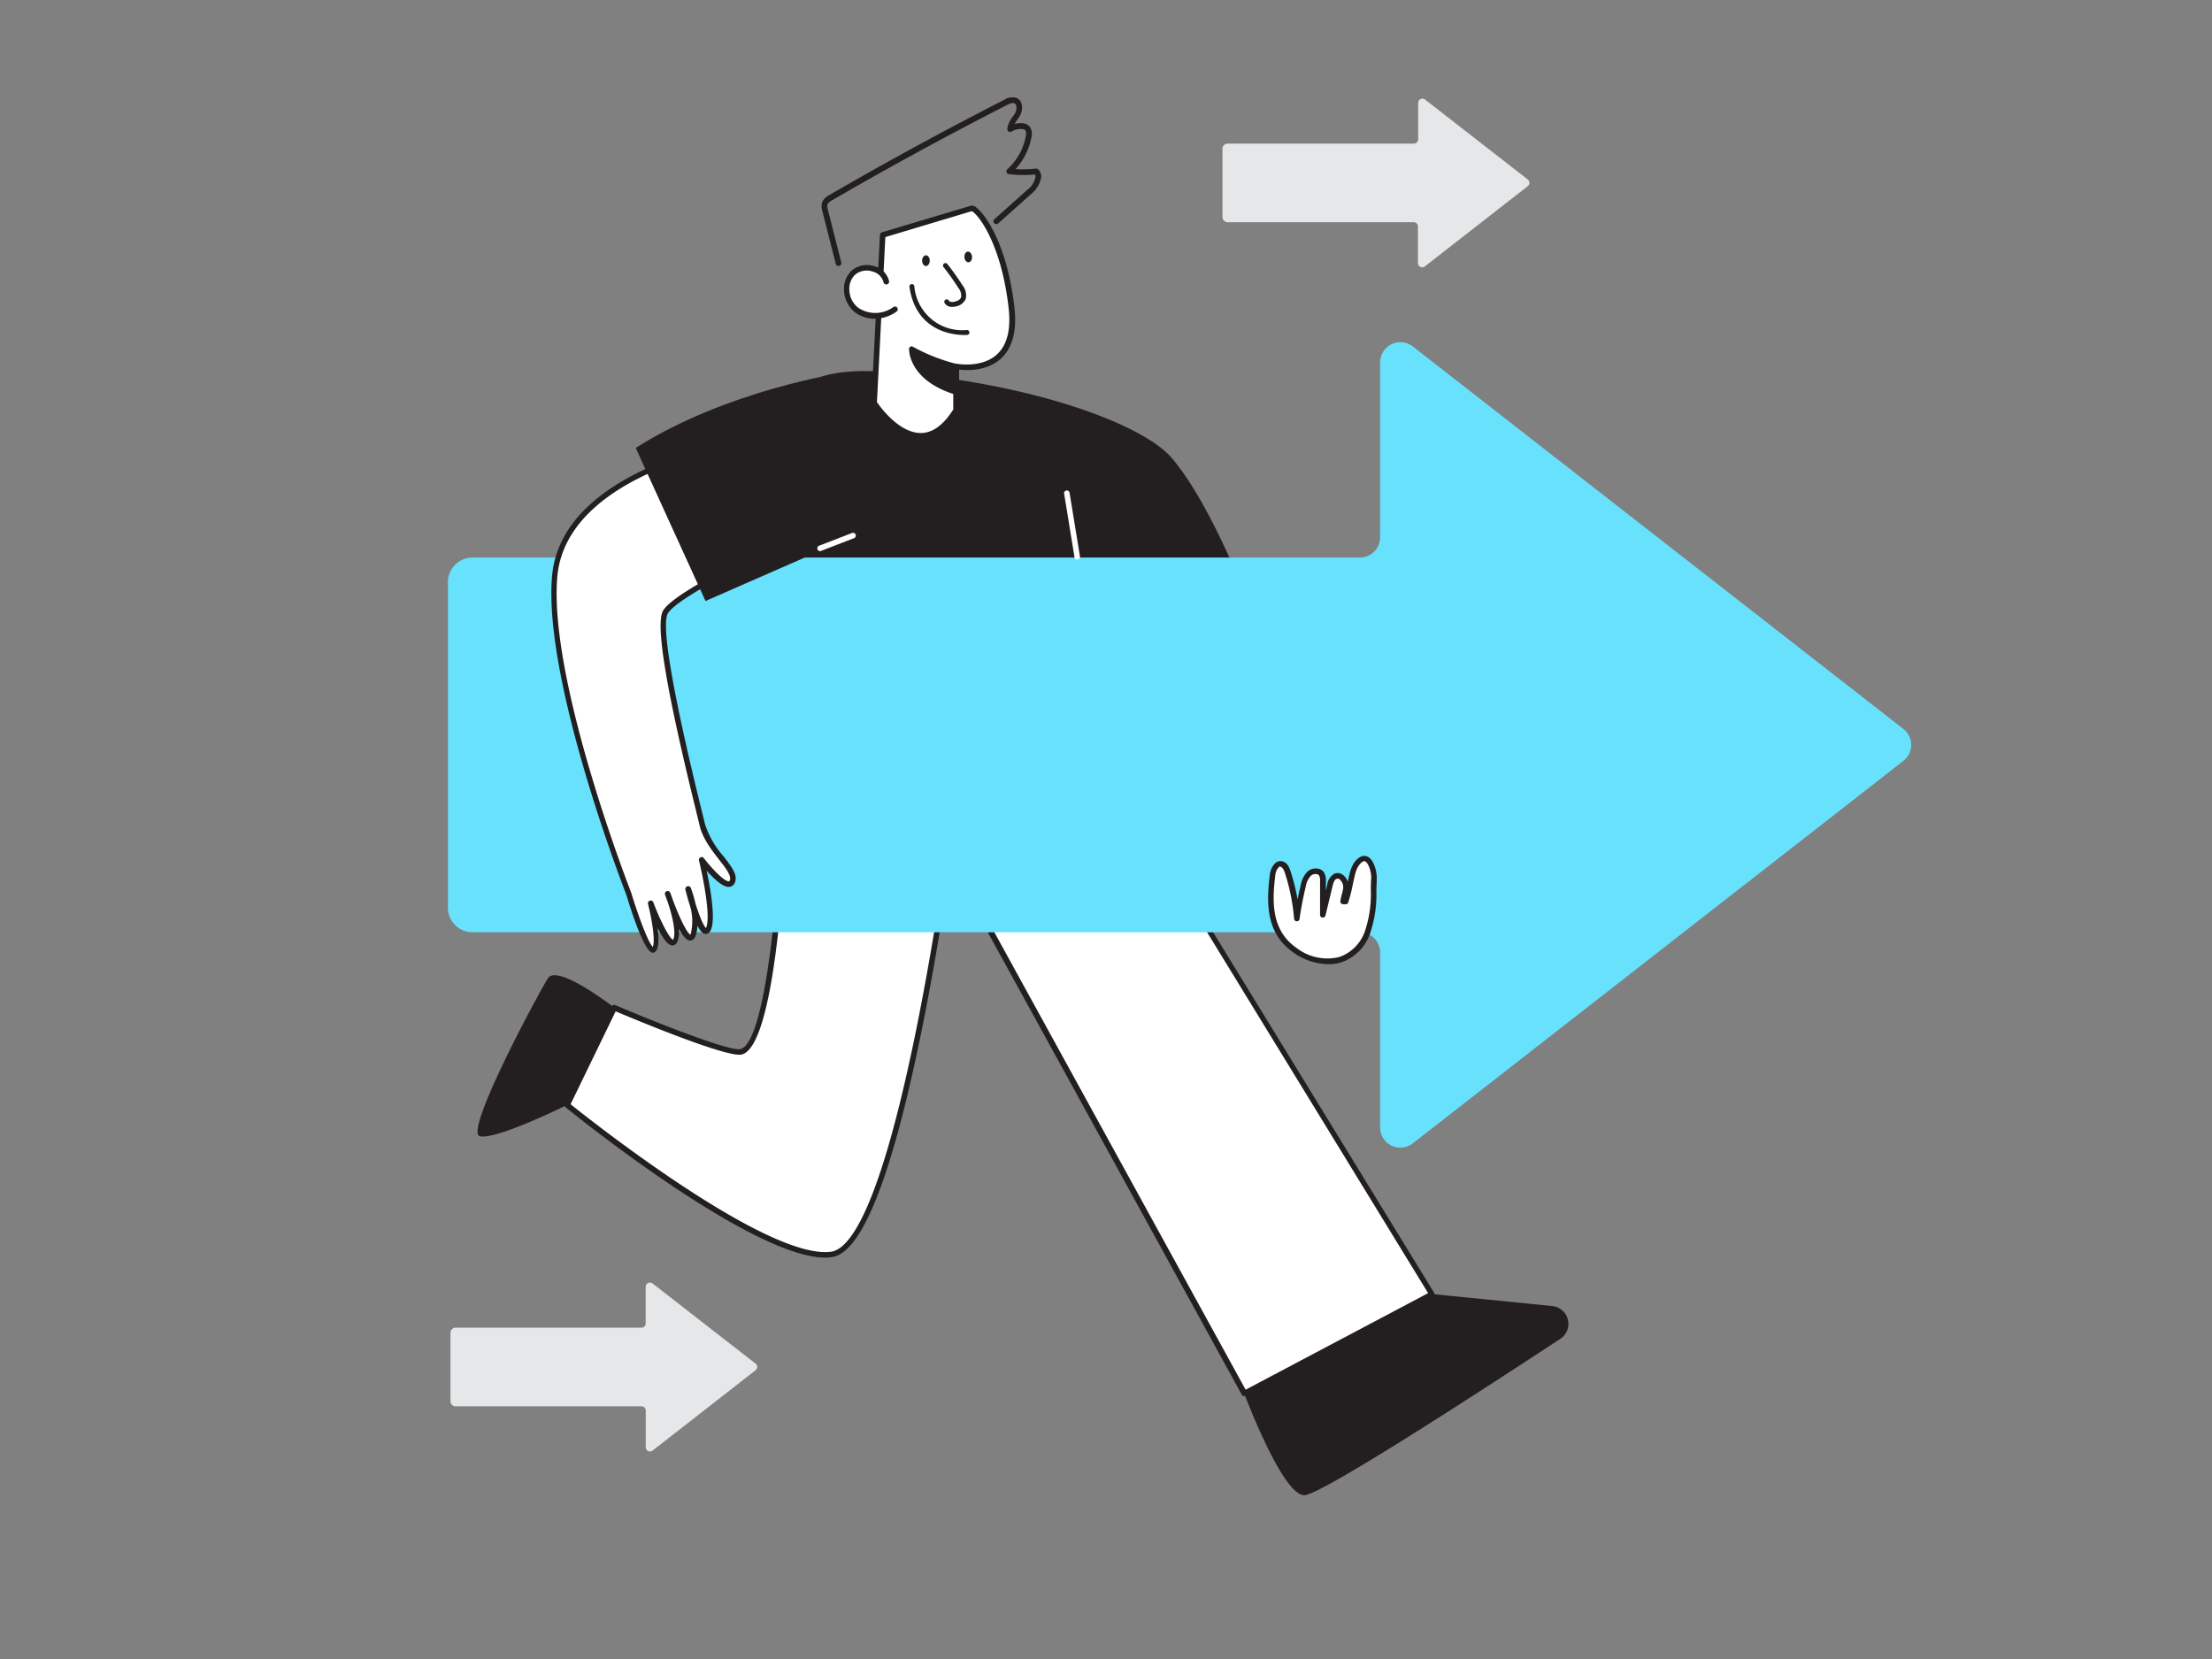<svg xmlns="http://www.w3.org/2000/svg" viewBox="0 0 400 300"><rect x="0" y="0" width="400" height="300" fill="#808080" stroke="none"/><g id="_007" data-name="007"><path d="M172.54,147.55s-9.74,77.52-22.15,79.29-47.83-27-47.83-27l8.52-17.61s20.27,8.64,22.92,8c6.68-1.66,8-47.83,8-47.83Z" fill="#fff"/><path d="M149.24,227.42c-13.35,0-45.59-26.07-47-27.21a.49.49,0,0,1-.13-.61L110.63,182a.51.51,0,0,1,.65-.24c7.77,3.32,20.78,8.41,22.6,7.95,4.63-1.16,7.08-29,7.6-47.37a.49.49,0,0,1,.18-.37.52.52,0,0,1,.4-.11l30.57,5.21a.5.5,0,0,1,.41.55c0,.2-2.49,19.63-6.43,39-5.34,26.24-10.77,39.94-16.15,40.7A7.86,7.86,0,0,1,149.24,227.42Zm-46.06-27.74c3.5,2.81,35.71,28.3,47.14,26.66,3.38-.48,8.78-7.8,15.31-39.91,3.59-17.67,6-35.37,6.35-38.47l-29.52-5c-.21,6.84-1.71,46.07-8.33,47.73-2.6.64-19.33-6.34-22.8-7.81Z" fill="#231f20"/><polygon points="173.21 157.63 225.03 251.97 258.92 234.04 208.42 151.65 173.21 157.63" fill="#fff"/><path d="M225,252.48a.51.51,0,0,1-.44-.26l-51.82-94.35a.5.5,0,0,1,0-.46.49.49,0,0,1,.36-.28l35.22-6a.51.51,0,0,1,.51.24l50.49,82.38a.48.48,0,0,1,.06.4.55.55,0,0,1-.25.31l-33.89,17.94A.46.46,0,0,1,225,252.48ZM174,158l51.25,93.3,33-17.46-50-81.64Z" fill="#231f20"/><path d="M211.73,82.64c-4.65-5.31-21.88-12.42-46.56-15-17.71-1.82-25.78-.18-29.5,22.18-4,23.71,10.15,62.07,10.15,62.07l90.84-11.58S224,96.68,211.73,82.64Z" fill="#231f20"/><path d="M172.92,74.2V66.26s11.47,2.31,10-10.62-6.4-18.21-7.25-18l-16,4.8-1.55,30.37S166,85.28,172.92,74.2Z" fill="#fff"/><path d="M166.51,79.3c-4.84,0-8.7-5.92-8.86-6.17a.61.61,0,0,1-.08-.3l1.55-30.37a.5.5,0,0,1,.36-.45l16.05-4.8a1.06,1.06,0,0,1,.91.23c1.38.91,5.62,6.2,7,18.14.48,4.22-.34,7.33-2.43,9.25-2.53,2.33-6.15,2.17-7.57,2V74.2a.59.59,0,0,1-.07.26c-2,3.19-4.27,4.82-6.8,4.84Zm-7.93-6.58c.58.85,4,5.58,7.93,5.58h0c2.13,0,4.1-1.45,5.87-4.25V66.26a.53.53,0,0,1,.18-.39.53.53,0,0,1,.42-.1s4.53.87,7.3-1.68c1.84-1.69,2.55-4.51,2.11-8.39-1.36-12-5.74-17.19-6.68-17.51L160.1,42.87Zm14.34,1.48h0Zm2.79-36Z" fill="#231f20"/><path d="M160.29,51c-.55-2.45-4.2-3.31-6-1.56s-1.4,5.07.57,6.63a6,6,0,0,0,7-.06" fill="#fff"/><path d="M158.21,57.64a5.84,5.84,0,0,1-3.67-1.22,5.29,5.29,0,0,1-1.91-3.85A4.57,4.57,0,0,1,153.94,49a4.25,4.25,0,0,1,4.16-.86,3.68,3.68,0,0,1,2.67,2.68.5.5,0,1,1-1,.21,2.72,2.72,0,0,0-2-1.93,3.25,3.25,0,0,0-3.18.62,3.51,3.51,0,0,0-1,2.76,4.26,4.26,0,0,0,1.53,3.12,5.53,5.53,0,0,0,6.43-.08.52.52,0,0,1,.7.12.51.51,0,0,1-.12.7A6.91,6.91,0,0,1,158.21,57.64Z" fill="#231f20"/><path d="M170.94,48a45,45,0,0,1,2.74,3.86,2.47,2.47,0,0,1,.54,2.08A2,2,0,0,1,172.7,55a1.34,1.34,0,0,1-1.49-.39" fill="#fff"/><path d="M172.2,55.49a1.48,1.48,0,0,1-1.37-.67.44.44,0,1,1,.76-.44c.15.25.61.27,1,.18s1-.27,1.21-.81a2.15,2.15,0,0,0-.5-1.68,42.64,42.64,0,0,0-2.72-3.82.45.45,0,0,1,.7-.55,46.41,46.41,0,0,1,2.77,3.89,2.87,2.87,0,0,1,.58,2.47,2.43,2.43,0,0,1-1.85,1.37A2.88,2.88,0,0,1,172.2,55.49Z" fill="#231f20"/><ellipse cx="167.44" cy="47.13" rx="0.69" ry="0.97" transform="translate(-0.05 0.18) rotate(-0.06)" fill="#231f20"/><ellipse cx="175.09" cy="46.45" rx="0.69" ry="0.97" transform="translate(-3.43 15.7) rotate(-5.08)" fill="#231f20"/><path d="M172.92,66.26a33.4,33.4,0,0,1-8.09-3.2s-.16,5.31,8,7.84Z" fill="#231f20"/><path d="M172.82,71.34l-.13,0c-8.37-2.6-8.31-8-8.3-8.27a.44.44,0,0,1,.23-.38.46.46,0,0,1,.44,0,33,33,0,0,0,8,3.14.43.43,0,0,1,.33.44l-.1,4.64a.45.45,0,0,1-.19.35A.44.44,0,0,1,172.82,71.34Zm-7.46-7.45c.31,1.47,1.61,4.55,7,6.41l.08-3.7A35.17,35.17,0,0,1,165.36,63.89Z" fill="#231f20"/><path d="M344.2,131.82,255.48,62.65a3.66,3.66,0,0,0-5.91,2.88V97.16a3.66,3.66,0,0,1-3.66,3.66H85.45A4.45,4.45,0,0,0,81,105.27v58.87a4.45,4.45,0,0,0,4.45,4.45H245.91a3.66,3.66,0,0,1,3.66,3.66v31.63a3.66,3.66,0,0,0,5.91,2.88l88.72-69.17A3.66,3.66,0,0,0,344.2,131.82Z" fill="#68e1fd"/><path d="M136.64,246.59,118,232.09a.77.77,0,0,0-1.24.6v6.64a.76.76,0,0,1-.77.76H82.39a.93.93,0,0,0-.93.94v12.34a.92.92,0,0,0,.93.93H116a.77.77,0,0,1,.77.77v6.63a.77.77,0,0,0,1.24.61l18.6-14.51A.76.76,0,0,0,136.64,246.59Z" fill="#e6e7e8"/><path d="M276.29,32.47,257.69,18a.77.77,0,0,0-1.24.61V25.2a.78.78,0,0,1-.77.77H222a.93.93,0,0,0-.94.93V39.25a.94.94,0,0,0,.94.93h33.64a.77.77,0,0,1,.77.77v6.63a.77.77,0,0,0,1.24.6l18.6-14.5A.77.77,0,0,0,276.29,32.47Z" fill="#e6e7e8"/><path d="M132.69,80.31s-30.79,4.83-32.38,24,13.41,57.3,13.41,57.3,3.41,11.28,4.61,10.09-.62-8.38-.62-8.38,3.31,8.82,4.46,6.79-1.35-8.51-1.35-8.51,3.55,10.29,4.63,7.43-.94-8.29-.94-8.29,2.54,9.72,3.71,7.17S127,155.44,127,155.44s4.59,6.07,5.54,3.93-4.31-5.64-5.44-10.29-8.89-35-6.63-38.5,19.31-11.32,19.31-11.32" fill="#fff"/><path d="M118.13,172.28a.62.62,0,0,1-.19,0c-1.49-.38-3.78-7.47-4.69-10.51-.14-.34-15-38.42-13.43-57.48,1.59-19.34,32.48-24.41,32.79-24.46a.51.51,0,0,1,.57.42.49.49,0,0,1-.41.57c-.31,0-30.43,5-32,23.55-1.55,18.83,13.23,56.7,13.38,57.08,1.29,4.25,3.07,9,3.89,9.77.46-.92-.06-4.62-.86-7.76a.51.51,0,0,1,.34-.6.52.52,0,0,1,.62.3c1.33,3.55,3,6.65,3.58,6.78.61-1.16-.15-4.43-1-6.88-.17-.45-.32-.88-.46-1.28a.5.5,0,0,1,.31-.63.5.5,0,0,1,.63.29c.06.15.23.58.43,1.18,1.22,3.32,2.59,6.07,3.2,6.41l.08-.16a9.81,9.81,0,0,0-.11-5c-.34-1-.63-2.09-.85-2.95a.5.5,0,0,1,1-.3,24.21,24.21,0,0,1,.84,2.87c.69,2.14,1.44,4,1.9,4.35a.36.36,0,0,0,0-.09c.9-2-.63-9.43-1.29-12.14a.5.5,0,0,1,.27-.57.48.48,0,0,1,.61.15c1.55,2,3.68,4.18,4.49,4.18h.05s.08,0,.15-.16c.35-.81-.7-2.17-1.93-3.75s-3-3.81-3.53-6.21l-.39-1.6c-5.71-23.1-7.68-34.95-6.18-37.29,2.32-3.62,18.82-11.19,19.52-11.51a.5.5,0,0,1,.66.25.49.49,0,0,1-.24.66c-5.85,2.67-17.37,8.44-19.1,11.14-.89,1.4-.53,8.87,6.31,36.51l.39,1.6a16.39,16.39,0,0,0,3.35,5.83c1.48,1.91,2.65,3.42,2.05,4.78a1.19,1.19,0,0,1-1,.75c-1.14.12-2.84-1.5-4.09-2.92.66,3.13,1.66,8.75.75,10.72-.3.67-.74.74-1,.72-.48-.05-1-.64-1.43-1.52a5.87,5.87,0,0,1-.34,1.88c-.26.69-.66.81-1,.83-.62,0-1.32-.87-2-2.1a4.51,4.51,0,0,1-.34,2.43.93.93,0,0,1-.92.55c-.8-.06-1.74-1.47-2.58-3.11.23,1.83.24,3.61-.42,4.25A.76.76,0,0,1,118.13,172.28Zm.07-1h0Z" fill="#231f20"/><path d="M151.63,48.09a.51.51,0,0,1-.5-.38l-2.41-9.49a2.78,2.78,0,0,1-.05-1.63A2.77,2.77,0,0,1,150,35.25c10.33-6,21-11.78,31.61-17.21a2.68,2.68,0,0,1,2.23-.33,1.62,1.62,0,0,1,.88,1,3,3,0,0,1-.33,2.29,7.92,7.92,0,0,1-.47.71c-.17.25-.33.49-.46.73a3.3,3.3,0,0,1,2-.05,1.65,1.65,0,0,1,1,1,2.5,2.5,0,0,1,.06,1.43,11.84,11.84,0,0,1-2.87,5.75,20.58,20.58,0,0,0,3.68-.09.53.53,0,0,1,.43.16,1.87,1.87,0,0,1,.52,1.39,4.91,4.91,0,0,1-1.75,3l-6,5.35a.51.51,0,0,1-.73,0,.52.52,0,0,1,0-.73l6-5.34A3.84,3.84,0,0,0,187.25,32a.75.75,0,0,0-.1-.45,21.81,21.81,0,0,1-4.71-.05.53.53,0,0,1-.43-.36.53.53,0,0,1,.15-.54,10.62,10.62,0,0,0,3.34-6,1.57,1.57,0,0,0,0-.86.6.6,0,0,0-.37-.36,3.24,3.24,0,0,0-2.22.41.51.51,0,0,1-.52,0,.55.55,0,0,1-.24-.46,4.25,4.25,0,0,1,.94-2.16c.15-.22.3-.43.43-.65a2,2,0,0,0,.24-1.45.59.59,0,0,0-.32-.38c-.37-.16-.88.07-1.34.3-10.63,5.42-21.25,11.2-31.56,17.19-.41.23-.79.47-.9.79a1.9,1.9,0,0,0,.08,1l2.41,9.48a.51.51,0,0,1-.37.63Z" fill="#231f20"/><path d="M230.12,158.21c.13-1,.66-2.19,1.61-2,.64.12,1,.82,1.16,1.43a36.77,36.77,0,0,1,1.68,8.37c.28-1.94.65-3.87,1.11-5.77a4.31,4.31,0,0,1,1.08-2.27A1.55,1.55,0,0,1,239,158a2.32,2.32,0,0,1,.25,1.28l0,6.09,1.28-5.31a2.2,2.2,0,0,1,1-1.65c1.08-.46,2,1,1.91,2.19-.1.8-.41,1.57-.51,2.36l.45.06c.54-1.58.79-3.32,1.21-4.95a5.4,5.4,0,0,1,.71-1.78c2.09-2.94,3.29.94,3.21,2.58-.16,3.27.08,6.55-1.17,9.67-2.39,6-8.3,6.68-13.21,3.21C229.58,168.57,229.44,163.52,230.12,158.21Z" fill="#fff"/><path d="M240.11,174.36a11.14,11.14,0,0,1-6.32-2.19c-4.8-3.4-4.84-8.75-4.16-14A3.3,3.3,0,0,1,230.7,156a1.45,1.45,0,0,1,1.12-.26c.92.17,1.32,1.09,1.54,1.77a36.22,36.22,0,0,1,1.28,5.15c.17-.85.36-1.69.56-2.52a4.72,4.72,0,0,1,1.23-2.53,2.29,2.29,0,0,1,1.79-.55,1.65,1.65,0,0,1,1.21.72,2.78,2.78,0,0,1,.33,1.56l0,1.73L240,160a2.7,2.7,0,0,1,1.28-2,1.57,1.57,0,0,1,1.58.22,2.66,2.66,0,0,1,.86,1.22c.11-.49.21-1,.34-1.45a5.94,5.94,0,0,1,.78-1.94c.95-1.33,1.78-1.39,2.31-1.2,1.32.45,1.87,2.87,1.81,4.09,0,.69-.05,1.39-.07,2.08a21.79,21.79,0,0,1-1.13,7.75,8.43,8.43,0,0,1-5.38,5.31A8.19,8.19,0,0,1,240.11,174.36Zm-8.56-17.68a.43.43,0,0,0-.26.09,2.37,2.37,0,0,0-.67,1.5h0c-.64,5-.62,10,3.75,13.08a9.12,9.12,0,0,0,7.73,1.73,7.48,7.48,0,0,0,4.73-4.72,20.81,20.81,0,0,0,1.06-7.4c0-.7,0-1.41.07-2.11.06-1.11-.51-2.88-1.14-3.1-.42-.14-.95.54-1.16.84a5.08,5.08,0,0,0-.64,1.62c-.15.61-.29,1.24-.42,1.87a26.29,26.29,0,0,1-.8,3.11.49.49,0,0,1-.62.32h0l-.34,0a.5.5,0,0,1-.35-.18.48.48,0,0,1-.11-.38,10.88,10.88,0,0,1,.26-1.19,7.32,7.32,0,0,0,.25-1.16,1.87,1.87,0,0,0-.63-1.57.54.54,0,0,0-.58-.1c-.39.17-.57.73-.71,1.31l-1.28,5.31a.51.51,0,0,1-.55.38.5.5,0,0,1-.43-.5l0-6.09a1.84,1.84,0,0,0-.17-1,.67.67,0,0,0-.5-.28,1.27,1.27,0,0,0-1,.31,3.84,3.84,0,0,0-.93,2c-.45,1.88-.83,3.81-1.1,5.73a.5.5,0,0,1-1,0,36.27,36.27,0,0,0-1.66-8.25c-.22-.68-.47-1-.77-1.09Zm-1.43,1.53h0Z" fill="#231f20"/><path d="M225,252s6.87,18.38,10.85,18.38c3,0,32.16-19,46.31-28.28a3.24,3.24,0,0,0-1.48-5.93L258.92,234Z" fill="#231f20"/><path d="M111.08,182.21s-10.3-8-12-5.31-15.28,27.9-12.29,28.57,15.73-5.65,15.73-5.65Z" fill="#231f20"/><path d="M152.86,67.37c-.66,0-21.51,3.22-37.9,13.63l12.62,27.68,23.26-10.19Z" fill="#231f20"/><path d="M194.8,101.21a.5.5,0,0,1-.49-.42l-1.88-11.52a.49.49,0,0,1,.41-.57.5.5,0,0,1,.57.41l1.88,11.52a.49.49,0,0,1-.41.57Z" fill="#fff"/><path d="M174.87,60.12s-8.64.83-10-8.3" fill="#fff"/><path d="M174.38,60.58c-1.95,0-8.74-.59-9.92-8.7a.44.44,0,0,1,.88-.13,8.69,8.69,0,0,0,9.48,7.93.44.44,0,1,1,.09.88A3.5,3.5,0,0,1,174.38,60.58Z" fill="#231f20"/><path d="M148.29,99.66a.48.48,0,0,1-.46-.32.5.5,0,0,1,.28-.65l6-2.32a.5.5,0,0,1,.36.93l-6,2.32A.39.39,0,0,1,148.29,99.66Z" fill="#fff"/></g></svg>